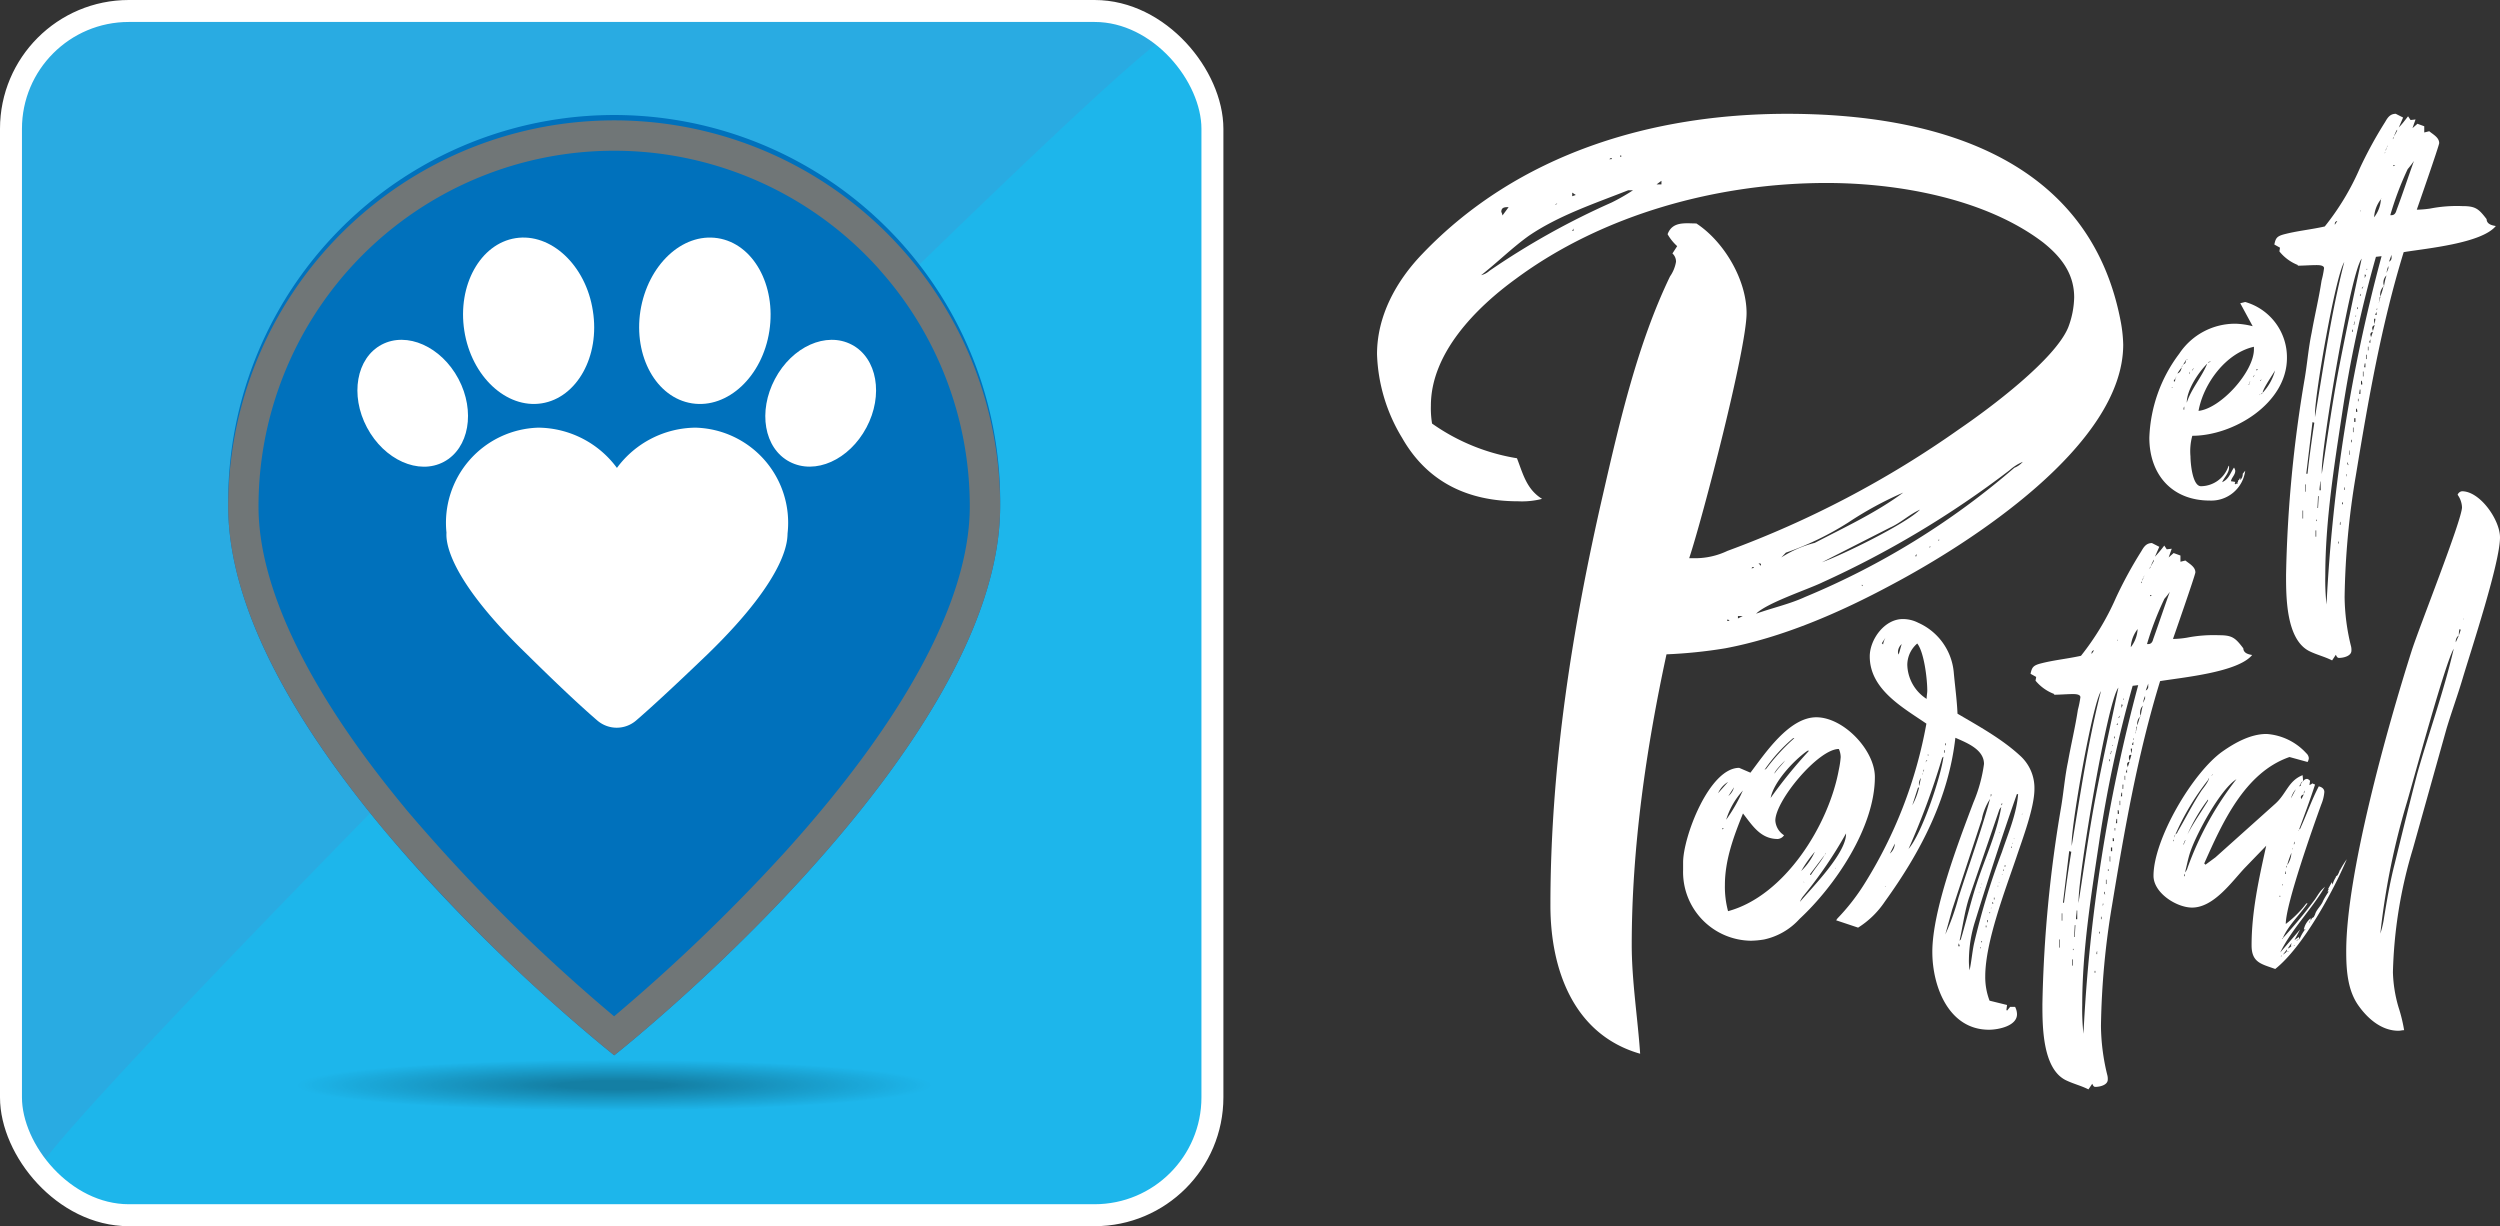 <svg xmlns="http://www.w3.org/2000/svg" xmlns:xlink="http://www.w3.org/1999/xlink" viewBox="0 0 341.57 167.53"><rect x="0" y="0" width="341.57" height="167.53" fill="#333333" stroke="none"/><defs><style>.cls-1{isolation:isolate;}.cls-2{fill:#fff;}.cls-3{fill:#29abe2;}.cls-4{fill:#00cfff;opacity:0.3;}.cls-5{fill:none;stroke:#fff;stroke-miterlimit:10;stroke-width:3px;}.cls-6{opacity:0.3;fill:url(#radial-gradient);}.cls-6,.cls-8{mix-blend-mode:multiply;}.cls-7{fill:#0071bc;}.cls-8{fill:#707677;}</style><radialGradient id="radial-gradient" cx="83.92" cy="148.9" r="43.45" gradientTransform="translate(0 136.36) scale(1 0.08)" gradientUnits="userSpaceOnUse"><stop offset="0.18"/><stop offset="1" stop-opacity="0"/></radialGradient></defs><title>logo_landing</title><g class="cls-1"><g id="Capa_2" data-name="Capa 2"><g id="Capa_1-2" data-name="Capa 1"><path class="cls-2" d="M299.53,59.54a7.9,7.9,0,0,0-.25,2.81c0,.85.25,4.08,1.44,4.08a4,4,0,0,0,3.74-2.72l.09-.09v.26c0,.77-.68,1.36-.94,2,.94-.42,1.11-1.27,1.62-2a1.28,1.28,0,0,1,.17.43c0,.59-.51.93-.59,1.44l.59.09-.08.25.17.09v-.09h.25l-.08-.17h.08l.09-.34h.08l.17-.34v.34a1.07,1.07,0,0,0,.34-.85l.34-.42a4.67,4.67,0,0,1-4.85,4.08c-5.18,0-8.25-3.57-8.25-8.59a20.17,20.17,0,0,1,4.09-11.48,9.15,9.15,0,0,1,7.74-4.09,10.66,10.66,0,0,1,2.29.34l-1.7-3.14.68-.17a7.86,7.86,0,0,1,5.7,7.65C312.46,55.12,305.15,59.54,299.53,59.54Zm-2.72-6.63c-.08,0-.08,0-.08.08h.08Zm.43-1.28-.26.43.17.08Zm.08-.17-.08.09h.08Zm1.36-2.29.26-.09a.31.31,0,0,0-.26.09l-.42.68-.17.25v.09a6.94,6.94,0,0,0-.6.85c.43-.17.51-.51.6-.85l.17-.34.34-.26C298.6,49.42,298.68,49.34,298.68,49.17Zm-.25,6.37a.63.63,0,0,0-.09.43h.09Zm3.14-5.86c-1.19,1.19-2.8,3.57-2.8,5.35C299.36,53.16,300.81,51.55,301.57,49.68Zm-2.8,2.21v0Zm.34-.77c.08-.08.08-.17.08-.34A.69.69,0,0,0,299.11,51.12Zm.34-.51h.08a.58.58,0,0,0,.17-.34C299.62,50.36,299.53,50.61,299.45,50.61Zm.93,5.53c3.06-.34,7.57-5.36,7.57-8.42v-.34C304.12,48.23,301.06,52.4,300.38,56.14Zm1.28-6.55.34-.17v-.08l-.09.08C301.74,49.42,301.74,49.51,301.66,49.59Zm5.78,2.47a.52.52,0,0,0-.08.34l-.26.17.26-.09V52.4Zm.6-.94-.17.34v.09C308,51.38,308,51.29,308,51.12Zm.25-.51a.18.18,0,0,0,.17-.17h-.17Zm.34,3.4c.09-.08.17-.08.17-.17Zm.17-1.95h.09l.08-.26Zm.34,1.7a.31.31,0,0,0-.25.08A.31.31,0,0,0,309.14,53.76Zm0-.09a7.25,7.25,0,0,0,1.7-3.06C310.5,51.21,309.14,53.16,309.14,53.67Z"/><path class="cls-2" d="M341,30.88c-1.95,2.38-9.52,3.06-12.59,3.57-3.06,9.95-4.84,20.24-6.54,30.54a108.29,108.29,0,0,0-1.53,16.58,28.89,28.89,0,0,0,.85,6.63,2,2,0,0,1,.08.69c0,.76-1.11,1-1.7,1-.26,0-.34-.26-.43-.43l-.51.77c-1-.51-2.12-.77-3.14-1.28-3.15-1.62-3.15-7.4-3.15-10.38a178.49,178.49,0,0,1,2.55-26.87c.34-2,.51-4.17.94-6.21.42-2.38,1-4.76,1.36-7.15a12.47,12.47,0,0,0,.34-1.7c0-.42-.77-.42-1-.42-.85,0-1.79.08-2.64.08l.09-.08a6.09,6.09,0,0,1-2.55-1.87l.08-.51-.77-.43c.17-.85.34-1.1,1.19-1.36,1.88-.51,3.83-.68,5.7-1.11a34.92,34.92,0,0,0,4.77-7.91,56.77,56.77,0,0,1,3.48-6.37c.34-.6.68-1.11,1.45-1.11l1,.51-.59,1.36c.5-.51.85-1,1.27-1.53l.34.51.68-.08-.42,1.19.68-.6.93.34v.85l.68-.17c.51.43,1.36.85,1.36,1.62,0,.34-3.06,9.1-3.06,9.1A14.6,14.6,0,0,0,332,28.5a19,19,0,0,1,4.42-.34c1.79,0,2.22.34,3.32,1.78C339.76,30.62,340.44,30.79,341,30.88ZM314.67,69.75h-.08v1.1h.08Zm.34-3.57h-.08v1H315Zm1.19-8.42-.25-.09-.85,7.06h.17C315.52,62.43,315.86,60.05,316.2,57.76Zm4.09-21.95c-1.2,1.87-4,18-4,20.76V57C317.48,49.93,318.5,42.79,320.29,35.81Zm-3.83,37.51v-.85h-.09v.85Zm0-2.13h.08V71h-.08Zm.34-3.4h-.09l-.08,1.62h.08Zm.25-2H317c0,.43-.09.77-.09,1.19h.17Zm.17-1.44v.42c.77-4.93,1.45-9.87,2.39-14.71s2-9.79,3.06-14.72C321.14,37.26,317.22,60.82,317.22,64.31ZM325.39,35l-.77.09A169.6,169.6,0,0,0,320,56.48c-1.11,7.31-2.3,14.8-2.3,22.2a30.09,30.09,0,0,0,.17,3.91A226.14,226.14,0,0,1,325.39,35ZM319,30.54v.17l.34-.51A.37.37,0,0,0,319,30.54ZM319.52,74h-.08v.26h.08Zm.26-2.3v-.42c-.09.08-.09.25-.09.42Zm.33-2.8v-.26H320v.26Zm.26-2.3h-.08v.34h.08Zm.26-1.78h-.09v.34Zm.25-1.28a.55.55,0,0,1-.08-.34h-.09a.5.5,0,0,0,.09.34Zm.17-2H321v.59h.08Zm.26-1.45h-.09v.34h.09Zm.08-15v.25h.09V45Zm.17,14v-.68h-.08V59Zm.09-15.14a.75.75,0,0,1-.09.43h.09l.08-.43Zm.17,13.7v-.51h-.17v.51Zm0-14.38h.08V43Zm.25,13a.83.83,0,0,0-.08-.43h-.09v.43Zm0-14.29v.25h.09v-.25Zm.17,12.84v-.34h-.08v.34Zm.26-1v-.6h-.09l-.08.6Zm.08-13.69-.17.25h.17Zm-.08-11.23.08-.09C322.5,28.75,322.5,28.75,322.5,28.84Zm.25,23.64a1.14,1.14,0,0,0-.08-.51h-.09v.51Zm-.08-13.18.08.08.17-.34Zm.25,11.4h-.08v.68h.08Zm.26-.51v-.6h-.09l-.08.51C323.09,50.19,323.09,50.19,323.18,50.19ZM323.09,38l.17-.42-.17-.09Zm.26,10.47h-.09v.59h.09Zm0-11.74v.17c.08-.09.08-.09.08-.17Zm.25,11.14v-.51h-.08v.51Zm.26-1.53-.17.42.17.09Zm.34-1a.37.37,0,0,0-.34.34c0,.17.08.25.08.42Zm-.09-.51c0,.17.09.25.09.42l.25-.85C324.28,44.49,324.11,44.57,324.11,44.83Zm.26-15.14a4.42,4.42,0,0,0,.93-2.47A4.42,4.42,0,0,0,324.37,29.69Zm.08,14.63c0-.26.09-.51.09-.77h-.17A2.53,2.53,0,0,0,324.45,44.32Zm.26-1.28v-.42c-.09.17-.17.25-.17.42Zm.08-.93a.31.31,0,0,0-.08.25l.08-.08Zm.17-.6.09-.25A.29.29,0,0,0,325,41.51Zm.26-1-.09.09c0,.25-.08.42-.08.68l.17-.68Zm.42-1.36a1.58,1.58,0,0,0-.42,1.36A7.61,7.61,0,0,0,325.64,39.13Zm-.25-12.08c-.09.09-.09.09-.09.17C325.3,27.14,325.39,27.14,325.39,27.05Zm.68,10.55a1.33,1.33,0,0,0-.43.93,1,1,0,0,0,.09.51A8.35,8.35,0,0,1,326.07,37.6Zm-.43,1.53h.09V39Zm.17-18.2c.09-.09.09-.09.09-.17C325.9,20.84,325.81,20.84,325.81,20.93Zm.26-.77-.17.43A.7.7,0,0,0,326.07,20.16Zm.17-.34-.17.34A.65.65,0,0,0,326.24,19.82Zm-.17,17.44.25-.6v-.34A3.64,3.64,0,0,0,326.07,37.26Zm.68-2.13v-.34l-.34.94A.58.58,0,0,0,326.75,35.13ZM329.81,22a11.34,11.34,0,0,1-.85,1.1,41.91,41.91,0,0,0-2.38,6.3h.17c.42,0,.59-.34.68-.68C328.28,26.46,329,24.25,329.81,22Zm-2.72-3.32a.64.64,0,0,0-.17.34A.65.65,0,0,0,327.09,18.63ZM327,22.71l.26-.17H327Zm.51-5a4.24,4.24,0,0,0-.42.93l.42-.76Z"/><path class="cls-2" d="M239.16,105.57c2-2.64,5.27-7.57,9-7.57s8,4.5,8,8.16c0,6.89-5.44,14.89-10.29,19.39a9.11,9.11,0,0,1-4.85,2.81,12,12,0,0,1-1.79.17,9.39,9.39,0,0,1-9.27-9.7v-1c0-3.48,3.57-12.92,7.66-12.92Zm-3.06,1.27a3.35,3.35,0,0,0-1.36,1.53Zm-.77,6.3v.17c.09,0,.09-.09.17-.17Zm15.91-8a12.23,12.23,0,0,0,.25-1.7,2.83,2.83,0,0,0-.25-1.11c-2.81,0-8.68,7.06-8.68,9.79a2.59,2.59,0,0,0,1.19,2,1.14,1.14,0,0,1-.85.51c-2.38,0-3.49-1.87-4.76-3.49-1.28,3.15-2.47,6.38-2.47,9.78a12.83,12.83,0,0,0,.43,3.57C243.84,122.41,249.87,112.71,251.24,105.14ZM238.14,108a10.35,10.35,0,0,0-2.3,4,21.89,21.89,0,0,0,2.21-3.83Zm-2,.76a2.23,2.23,0,0,0,.77-1.19Zm5.19-3.74a27.91,27.91,0,0,1,3.83-4.17H245a21.49,21.49,0,0,0-3.92,4.34Zm5.78-2.38v-.09h-.08c-.09,0-.09.09-.17.09-1.79,1.28-4.51,4.17-4.94,6.38A65.62,65.62,0,0,1,247.15,102.59Zm-3.23,1.28c-.34.34-1.44,1.44-1.44,1.78C242.9,105,243.5,104.46,243.92,103.87Zm2.55,18.45a3,3,0,0,0-.51.85c1.7-2,6.38-6.72,6.3-9.35A57.64,57.64,0,0,1,246.47,122.32Zm1.53-6a18,18,0,0,0-1.87,2.64A8.61,8.61,0,0,0,248,116.28Zm-1.53,4.09c0,.08,0,.08.09.08Zm1-.94c.6-.94,1.36-1.79,1.87-2.72l-2,2.64v.08Zm2-3a.31.31,0,0,0-.09.26Zm1.28,2.13h.08v-.09Z"/><path class="cls-2" d="M257.53,123.17a12.22,12.22,0,0,1-3.66,3.57l-3-1,.17-.25a28.5,28.5,0,0,0,3.66-4.68,61.83,61.83,0,0,0,8.5-21.94c-3.23-2.21-7.74-4.68-7.74-9.19,0-2.29,2-5.1,4.51-5.1a4.6,4.6,0,0,1,2.12.51,8.21,8.21,0,0,1,4.85,6.8c.17,1.87.43,3.75.51,5.62,2.89,1.7,6,3.4,8.51,5.7a5.94,5.94,0,0,1,2,4.59c0,2.55-1.62,6.8-2.47,9.35-1.53,4.51-4.25,11.57-4.25,16.25a9,9,0,0,0,.59,3.32l2.39.59-.09.68.09.09.42-.51h.68a2.27,2.27,0,0,1,.26,1c0,1.61-2.55,2.12-3.83,2.12-5.53,0-7.74-5.95-7.74-10.63,0-5.7,3.57-15,5.61-20.41a20.45,20.45,0,0,0,1.45-5.27c0-2-2.38-2.9-3.91-3.58C266.21,109.14,262.38,116.45,257.53,123.17Zm-.42-35.29.17.17a3,3,0,0,1,.34-.94Zm.51,33.17-.09.08h.09Zm.59-4.43a1.87,1.87,0,0,0,.68-1.36ZM259.83,88a1.48,1.48,0,0,0-.51,1,.83.83,0,0,0,.08.43C259.57,89,259.66,88.47,259.83,88Zm3.49,6.38c0-1.62-.43-5.27-1.37-6.46a3.88,3.88,0,0,0-1.36,2.89,5.71,5.71,0,0,0,2.64,4.68C263.23,95.11,263.32,94.68,263.32,94.34Zm1.95,9.44a102,102,0,0,1-4.51,12.16c1.79-2,4.43-9.86,4.77-12.58C265.36,103.44,265.36,103.61,265.27,103.78Zm-4,6.21a9.62,9.62,0,0,0,.94-2.47l-.17.09Zm1.19-3.74a1.34,1.34,0,0,0-.25,1.1Zm.17-.43a.29.29,0,0,0,.09-.25Zm.17-.68a.52.52,0,0,1-.08.34.65.65,0,0,0,.17-.34Zm.26-1,.26-.34h-.09Zm.43-1-.09-.17v.26Zm2.21-.68h-.09v.34h.09Zm.17-.94h-.09v.26h.09Zm4.93,10.3-4.08,12.41-.94,3.41a31.76,31.76,0,0,0,1.79-5c1.44-4.51,3.06-8.93,4.33-13.53A7.88,7.88,0,0,0,270.8,111.78Zm-3.06,17.43c0-.17-.09-.25-.09-.42a.79.79,0,0,0-.08.42Zm5.44-18.71L269,122.75c-.59,1.87-.85,3.91-1.27,5.78l.17-.17c.76-2.55,1.36-5.19,2.21-7.74,1.11-3.4,2.72-6.8,3.32-10.38ZM269.69,129a98.32,98.32,0,0,1,3.83-12.59c.85-2.55,2-5.18,2.21-7.91h-.17c-2,5.7-3.91,11.57-5.7,17.35a18,18,0,0,0-.85,5.19,8.73,8.73,0,0,0,.09,1.53C269.35,131.42,269.44,130.23,269.69,129Zm-.17-4V125l-.08.08Zm.85-3.06.09-.08h-.09Zm.17-.68.09.09v-.09Zm.09,8.17h-.09c0,.08,0,.08.09.17Zm.08-8.68.09.09v-.09Zm.09,7.83h-.09v.17h.09Zm.51-1.88h.09v-.25h-.09Zm.26-1h-.09V126h.09Zm.33-8.33-.08.08h.08Zm0,7.23c-.08,0-.08.08-.08.17h.08Zm.09-16.08v.34a.48.48,0,0,0,.09-.34Zm.09,15.48-.09.09h.09Zm.08-.59.17.08a.31.31,0,0,0-.08-.25Zm.34-.77h-.08v.26h.08Zm.51-1.61h-.08c0,.08,0,.08.08.08Zm.17-7.32-.08.09h.08Zm0,6.81c-.08,0-.08,0-.08.08Zm.43-10.72h-.17v.25Zm-.09,9.7.09-.09h-.09Zm.17-.51c.09,0,.09-.09.09-.18h-.09Zm.17-.6H274v-.17h-.09Zm1-2.72h-.08v.17h.08Zm.09-.43h.08v-.08H275Zm.17-.68.08.09v-.09Zm1.19-3.31v-.09l-.09.09Z"/><path class="cls-2" d="M307.71,89.49c-1.95,2.38-9.52,3.06-12.58,3.57-3.07,10-4.85,20.25-6.55,30.54a108.29,108.29,0,0,0-1.53,16.58,29,29,0,0,0,.85,6.64,2,2,0,0,1,.08.68c0,.76-1.1,1-1.7,1-.25,0-.34-.26-.42-.43l-.52.77c-1-.51-2.12-.77-3.14-1.28-3.15-1.61-3.15-7.4-3.15-10.37a178.75,178.75,0,0,1,2.55-26.88c.34-2,.51-4.17.94-6.21.42-2.38,1-4.76,1.36-7.14a13.11,13.11,0,0,0,.34-1.7c0-.43-.77-.43-1-.43-.85,0-1.79.09-2.64.09l.09-.09A6.09,6.09,0,0,1,278.11,93l.09-.51-.77-.43c.18-.85.35-1.1,1.2-1.36,1.87-.51,3.82-.68,5.69-1.1a35.74,35.74,0,0,0,4.77-7.91,56.91,56.91,0,0,1,3.48-6.38c.34-.6.68-1.11,1.45-1.11l1,.51-.6,1.36a17.3,17.3,0,0,0,1.28-1.53l.34.51.68-.08-.42,1.19.68-.6.93.34v.85l.68-.17c.51.43,1.36.85,1.36,1.62,0,.34-3.06,9.1-3.06,9.1a13,13,0,0,0,1.87-.17,19.09,19.09,0,0,1,4.43-.34c1.78,0,2.21.34,3.31,1.79C306.52,89.24,307.2,89.41,307.71,89.49Zm-26.28,38.87h-.08v1.11h.08Zm.34-3.57h-.08v1h.08Zm1.19-8.42-.25-.09-.85,7.06H282C282.28,121.05,282.62,118.66,283,116.37Zm4.09-21.94c-1.19,1.87-4,18-4,20.75v.42C284.24,108.54,285.26,101.4,287.05,94.43Zm-3.83,37.5v-.85h-.09v.85Zm0-2.12h.08v-.17h-.08Zm.34-3.41h-.09l-.08,1.62h.08Zm.25-2h-.08c0,.43-.09.77-.09,1.19h.17Zm.17-1.44v.42c.77-4.93,1.45-9.86,2.38-14.71s2.05-9.78,3.07-14.72C287.9,95.87,284,119.43,284,122.92Zm8.17-29.35-.77.09a169.6,169.6,0,0,0-4.59,21.43c-1.1,7.32-2.3,14.8-2.3,22.2a30,30,0,0,0,.17,3.91A226.14,226.14,0,0,1,292.15,93.57Zm-6.38-4.42v.17l.34-.51A.37.37,0,0,0,285.77,89.15Zm.51,43.46h-.09v.26h.09Zm.25-2.29v-.43a.69.69,0,0,0-.08.43Zm.35-2.81v-.25h-.09v.25Zm.25-2.3h-.08v.34h.08Zm.26-1.78h-.09v.34Zm.25-1.28a.52.52,0,0,1-.08-.34h-.09a.48.48,0,0,0,.09.34Zm.17-2h-.08v.6h.08Zm.26-1.45H288V119h.09Zm.08-15v.26h.09v-.26Zm.17,14V117h-.08v.68Zm.09-15.14a.73.73,0,0,1-.09.43h.09l.08-.43Zm.17,13.7v-.51h-.17v.51Zm0-14.38h.08v-.17Zm.25,13a.83.83,0,0,0-.08-.43h-.09v.43Zm0-14.29v.25h.09v-.25Zm.17,12.84v-.34h-.08v.34Zm.26-1v-.59h-.09l-.08.59Zm.08-13.69-.17.25h.17Zm-.08-11.23.08-.08C289.26,87.37,289.26,87.37,289.26,87.45Zm.25,23.65a1.2,1.2,0,0,0-.08-.52h-.09v.52Zm-.08-13.19.08.09.17-.34Zm.25,11.4h-.08V110h.08Zm.26-.51v-.6h-.09l-.08.51C289.85,108.8,289.85,108.8,289.94,108.8Zm-.09-12.16.17-.43-.17-.08Zm.26,10.46H290v.59h.09Zm0-11.74v.17c.08-.08.08-.08.08-.17Zm.25,11.14V106h-.08v.51Zm.26-1.53-.17.43.17.08Zm.34-1a.37.37,0,0,0-.34.34c0,.17.08.26.08.43Zm-.09-.51c0,.17.09.26.09.43l.25-.85C291,103.1,290.87,103.19,290.87,103.44Zm.26-15.14a4.4,4.4,0,0,0,.93-2.47A4.45,4.45,0,0,0,291.13,88.3Zm.08,14.63c0-.25.09-.51.09-.77h-.17A2.49,2.49,0,0,0,291.21,102.93Zm.26-1.28v-.42c-.09.17-.17.25-.17.42Zm.08-.93a.31.31,0,0,0-.08.25l.08-.08Zm.17-.6.09-.25A.29.29,0,0,0,291.72,100.12Zm.26-1-.09.09c0,.25-.08.42-.08.68l.17-.68Zm.42-1.36A1.58,1.58,0,0,0,292,99.1,7.61,7.61,0,0,0,292.4,97.74Zm-.25-12.08c-.09.09-.09.09-.09.17C292.06,85.75,292.15,85.75,292.15,85.66Zm.68,10.55a1.37,1.37,0,0,0-.43.94,1,1,0,0,0,.09.51A8.45,8.45,0,0,1,292.83,96.21Zm-.43,1.53h.09v-.08Zm.17-18.2c.09-.08.09-.08.09-.17C292.66,79.46,292.57,79.46,292.57,79.54Zm.26-.76-.17.42A.67.67,0,0,0,292.83,78.78Zm.17-.34-.17.34A.73.73,0,0,0,293,78.44Zm-.17,17.43.25-.59v-.34A3.57,3.57,0,0,0,292.83,95.87Zm.68-2.13V93.4l-.34.94A.58.58,0,0,0,293.51,93.74Zm3.06-13.18a10.4,10.4,0,0,1-.85,1.11A41.4,41.4,0,0,0,293.34,88h.17c.43,0,.6-.34.68-.68C295,85.07,295.72,82.86,296.57,80.56Zm-2.72-3.32a.64.64,0,0,0-.17.34A.64.64,0,0,0,293.85,77.24Zm-.09,4.09.26-.17h-.26Zm.52-5a4.83,4.83,0,0,0-.43.93l.43-.76Z"/><path class="cls-2" d="M320.64,117.39c-1.87,4.42-6,12-9.78,15-1.87-.68-3.23-.85-3.23-3.23,0-4.6,1-9.1,2-13.61l-2.9,3c-1.78,1.88-4.25,5.45-7.23,5.45-2.12,0-5.27-2-5.27-4.34,0-5,5.36-14.12,9.44-17,1.7-1.19,3.83-2.38,6-2.38a8.09,8.09,0,0,1,5.44,2.64,1,1,0,0,1,.34.68,1.28,1.28,0,0,1-.17.51l-2.47-.68c-6.12,2.12-9.18,9-11.65,14.54l.17.17,1.36-1,8.17-7.32c1.53-1.36,1.78-3.14,3.74-3.91l.08.85-.25.09c-.17.34,0,.25-.34.59l.25-.08.09-.43.25-.17a.59.59,0,0,1,.51-.34c.17,0,.34.17.43.26l-.09.59.34-.17v-.08l.43.17c-.68,2.12-1.45,4.17-2.21,6.21l-.09.08c.09,0,.09,0,.09-.08s.25-.17.25-.34c.85-1.87,1.53-3.83,2.47-5.62.42.09.76.34.76.77a5.58,5.58,0,0,1-.42,1.7c-1.11,3.06-4.85,13.61-4.85,16.33a14.39,14.39,0,0,0,2.81-2.81h.17c-1.11,1.62-2.64,3-3.4,4.77h-.09v.08c.09,0,.09,0,.09-.08a63.24,63.24,0,0,0,4.25-5.11c.34-.42.68-1.1,1.1-1.53l.43-.42c-1.79,3.06-4.59,5.86-6.12,9l2.72-3.15-.77,1.45.6-.42.08.34a5.57,5.57,0,0,1,.77-1.37h.08v-.08l-.08.08h-.17a2.62,2.62,0,0,1,.93-1.53v.34l.17-.34.26-.17.17-.34c.17-.68.85-1.19,1.1-1.87a10.76,10.76,0,0,1,.77-1.27H318l.17-.34h-.09l.51-.94.09.34a4.27,4.27,0,0,1,.51-1.1h-.09l.26-.17a3.24,3.24,0,0,0,.34-.77v.08A13,13,0,0,1,320.64,117.39ZM297,114.67c0,.08-.09.17-.09.25H297Zm.51-1c1.1-1.87,2.12-3.92,3.31-5.7.26-.34,1-1.28,1-1.7l-.17.34a34.24,34.24,0,0,0-4.43,7.4.65.65,0,0,0-.17.42l.17-.42C297.34,113.9,297.51,113.82,297.51,113.65Zm.85,1.7.25-.6c-.17.09-.17.43-.34.6Zm.17,4a.48.48,0,0,0-.09.34h.09Zm7.06-12.93c-2.21,1.36-5.45,7.4-6.3,9.86-.34.94-.51,2-.76,2.9a1.47,1.47,0,0,0,.34-.6A43.63,43.63,0,0,1,305.59,106.42ZM298.87,114c.85-1.62,1.87-3.06,2.81-4.6v-.17A23.92,23.92,0,0,0,298.87,114Zm3.23-8,.26-.17h-.09Zm.43,2h.17V108C302.61,108,302.61,108,302.53,108Zm.42-.59H303v-.09C303,107.35,303,107.35,303,107.44Zm8.51,15.14h.08v-.17h-.08Zm.34,8a.18.18,0,0,0-.17.17Zm0-9.69.08.17v-.26Zm.68,8.84-.6.77C312.14,130.23,312.48,130.15,312.48,129.72Zm-.26-10.29h.09V119A.71.71,0,0,0,312.22,119.43Zm.09-.77.17-.34h-.09Zm.17-.42a3.17,3.17,0,0,0,.59-1.7A13.7,13.7,0,0,0,312.48,118.24Zm.17,11.74c-.09,0-.09.08-.17.08C312.56,130.06,312.65,130.06,312.65,130Zm.34-.6c0-.17.08-.34.08-.51l-.51.77Zm0-20.24.68-1.28A3,3,0,0,0,313,109.14Zm.17,20.07-.09.09C313.16,129.3,313.16,129.3,313.16,129.21Zm.08-13.35a.31.31,0,0,0-.08.25Zm.26,13.27c-.09,0-.09.08-.17.08h.17Zm0-14.12c-.09.08-.09.25-.09.42l.09-.17Zm.59,13.35H314l-.26.17h.09Zm.26-19.39a.9.9,0,0,1,.08.25l.34-.68C314.52,108.63,314.35,108.71,314.35,109Zm.42-.51a.75.75,0,0,0,.09-.43A.75.75,0,0,0,314.77,108.46Zm.85,17.35a.52.52,0,0,0-.08.34A.55.55,0,0,0,315.62,125.81Z"/><path class="cls-2" d="M336.38,67.12c2.47,0,5.19,3.92,5.19,6.3,0,3.48-3.92,15.31-5.11,19.3-.68,2.3-1.53,4.6-2.21,6.89L329.66,116a63.37,63.37,0,0,0-2.72,16.84,18.75,18.75,0,0,0,.76,4.76,21.25,21.25,0,0,1,.77,3.15c-.26,0-.51.08-.77.08-2.29,0-4.16-1.61-5.44-3.4-1.53-2.12-1.7-4.93-1.7-7.48,0-10.55,5.61-30.54,8.93-41,1-3.15,6.89-17.94,6.89-19.65a3.18,3.18,0,0,0-.6-1.7A.74.74,0,0,1,336.38,67.12Zm-10.72,58.69c.43-2.64.85-5.19,1.53-7.83,1-4.08,2-8.16,3.06-12.24,1.62-5.7,3.66-11.31,5-17.1-1.1,1.7-5.44,17.69-6.38,20.92a99.31,99.31,0,0,0-3.65,18A13.22,13.22,0,0,0,325.66,125.81Zm10.29-39a1,1,0,0,0-.42.94Zm.26-.77-.17-.08a2.74,2.74,0,0,0-.09.85Zm.42-1.44-.08-.09v.09Z"/><path class="cls-2" d="M222.94,129.1c0,4.9.82,10,1.15,14.87-9.15-2.62-12.26-11.6-12.26-20.26,0-18.95,2.94-37.74,7.19-56.2,2.29-10,4.74-20.59,9.15-29.74a4.93,4.93,0,0,0,.82-2,1.5,1.5,0,0,0-.49-1.14l.65-1a6.52,6.52,0,0,1-1.31-1.63c.66-1.8,2.46-1.47,3.93-1.47,3.75,2.45,6.86,7.67,6.86,12.25,0,4.9-6,27.94-7.84,33.49h.81a10.26,10.26,0,0,0,4.41-1,136.33,136.33,0,0,0,31.7-16.66c4.08-2.78,13.07-9.48,14.87-13.89a12.14,12.14,0,0,0,.81-4.09c0-3.26-1.79-5.55-4.25-7.51C271.3,27.15,259.38,25,249.57,25,234.71,25,219,29.28,207.1,38.1c-5.4,3.92-11.6,10.13-11.6,17.32a12.67,12.67,0,0,0,.16,2.45,27.81,27.81,0,0,0,11.6,4.74c.82,2.12,1.31,4.24,3.43,5.55a11,11,0,0,1-3.27.33c-6.86,0-12.41-2.62-15.85-8.66a23.39,23.39,0,0,1-3.43-11.44c0-5.23,2.62-10,6.21-13.72C207.42,21,225.72,15.55,244.18,15.55c20.1,0,41.34,5.89,45.58,28.43a19.32,19.32,0,0,1,.33,3.11c0,13.72-20.91,27.12-31.69,32.83-7,3.76-14.87,7.19-22.71,8.66a65.89,65.89,0,0,1-8,.82C224.9,102.31,222.94,115.87,222.94,129.1ZM222.45,26c-4.57,1.8-9.47,3.43-13.56,6.21-2.28,1.63-4.24,3.59-6.53,5.39A2.67,2.67,0,0,0,203.5,37a103.48,103.48,0,0,1,16.67-9.32A26.94,26.94,0,0,0,223.11,26ZM206.12,28.3c-.49,0-1,0-1,.65a1.71,1.71,0,0,1,.16.49Zm6.69-.49c-.16,0-.16,0-.32.16C212.65,28,212.65,27.81,212.81,27.81Zm2-1,.49-.17-.49-.32Zm0,4.74h.17v-.33Zm5.4-9.81V21.6c-.17,0-.17,0-.33.16Zm1.3-.49h-.16c0,.17,0,.17.16.17ZM227,25.19V24.7l-.66.49Zm9.31,59.64c-.16-.17-.16-.17-.33-.17v.17Zm1.14-.66v.33l.66-.33Zm2-6.7-.16.17c.16,0,.33,0,.33-.17Zm9.48,2.13c-2.12,1-7.52,2.78-9,4.25,2.29-.82,4.58-1.31,6.7-2.29a105.44,105.44,0,0,0,28.59-17.65,3,3,0,0,0,1.15-.81,6.49,6.49,0,0,0-1.8,1.14A131.54,131.54,0,0,1,248.92,79.6Zm-8.33-2.29c0-.33,0-.33-.33-.33Zm2.77-1.14a15.36,15.36,0,0,1,4.58-2c4.08-2.13,8.33-4.09,12.09-6.87a48.28,48.28,0,0,0-7.52,4.09A40.72,40.72,0,0,1,244,75.51Zm5.56.65c2.78-1,11.44-5.23,13.4-7.19-1.47.66-2.62,1.8-4.09,2.45Zm5.39,3.1.17.17v-.17Zm7.52-4.24-.17.32h.17Zm1.79-1v.16l.17-.16Zm1.31-1-.16.16h.16Z"/><rect class="cls-3" x="1.5" y="1.5" width="164.15" height="164.53" rx="16.1" ry="16.1"/><path class="cls-4" d="M149.56,166H17.6a16.06,16.06,0,0,1-12.41-5.84C2.89,157.41,156.92,2.84,159.68,5.09a16,16,0,0,1,6,12.51V149.93A16.09,16.09,0,0,1,149.56,166Z"/><rect class="cls-5" x="1.5" y="1.5" width="164.15" height="164.53" rx="16.1" ry="16.1"/><path class="cls-6" d="M130.31,148.9c0,2.48-20.77,4.49-46.39,4.49s-46.4-2-46.4-4.49,20.77-4.49,46.4-4.49S130.31,146.42,130.31,148.9Z"/><path class="cls-7" d="M136.65,69.18a52.74,52.74,0,1,0-105.47,0c0,33.49,52.74,75,52.74,75S136.65,102.67,136.65,69.18Z"/><path class="cls-8" d="M123.09,33.87A52.74,52.74,0,0,0,31.18,69.18c0,14.55,10,30.62,21.22,44.14a239.41,239.41,0,0,0,31.52,30.87s52.73-41.52,52.73-75A52.55,52.55,0,0,0,123.09,33.87Zm-39.17,105a237.27,237.27,0,0,1-28.34-28.17l-.39-.48c-13-15.72-19.87-29.9-19.87-41A48.59,48.59,0,0,1,120,36.65l.29.34a48.49,48.49,0,0,1,12.21,32.19c0,12.63-8.72,28.95-25.22,47.2A247.17,247.17,0,0,1,83.92,138.84Z"/><path class="cls-2" d="M81.62,98.45a4.06,4.06,0,0,0,5.28,0c1.78-1.53,4.76-4.25,9.71-9,11.64-11.27,10.91-16.11,11-16.64A13,13,0,0,0,95,58.43a13.5,13.5,0,0,0-10.71,5.5,13.5,13.5,0,0,0-10.71-5.5A13,13,0,0,0,61,72.76c0,.53-.67,5.37,11,16.64C76.86,94.2,79.84,96.92,81.62,98.45Z"/><path class="cls-2" d="M62.64,51.77c2.34,4.42,1.45,9.49-2,11.33s-8.15-.27-10.5-4.69-1.45-9.49,2-11.32S60.29,47.35,62.64,51.77Z"/><path class="cls-2" d="M81,42.46c1,6.23-2.19,11.9-7,12.65s-9.59-3.68-10.56-9.91,2.19-11.9,7-12.66S80.05,36.23,81,42.46Z"/><path class="cls-2" d="M87.5,42.46c1-6.23,5.7-10.67,10.56-9.92s8,6.43,7.06,12.66-5.7,10.67-10.57,9.91S86.53,48.69,87.5,42.46Z"/><path class="cls-2" d="M118.38,58.41c-2.35,4.42-7,6.52-10.5,4.68s-4.34-6.89-2-11.31,7-6.52,10.49-4.69S120.73,54,118.38,58.41Z"/></g></g></g></svg>